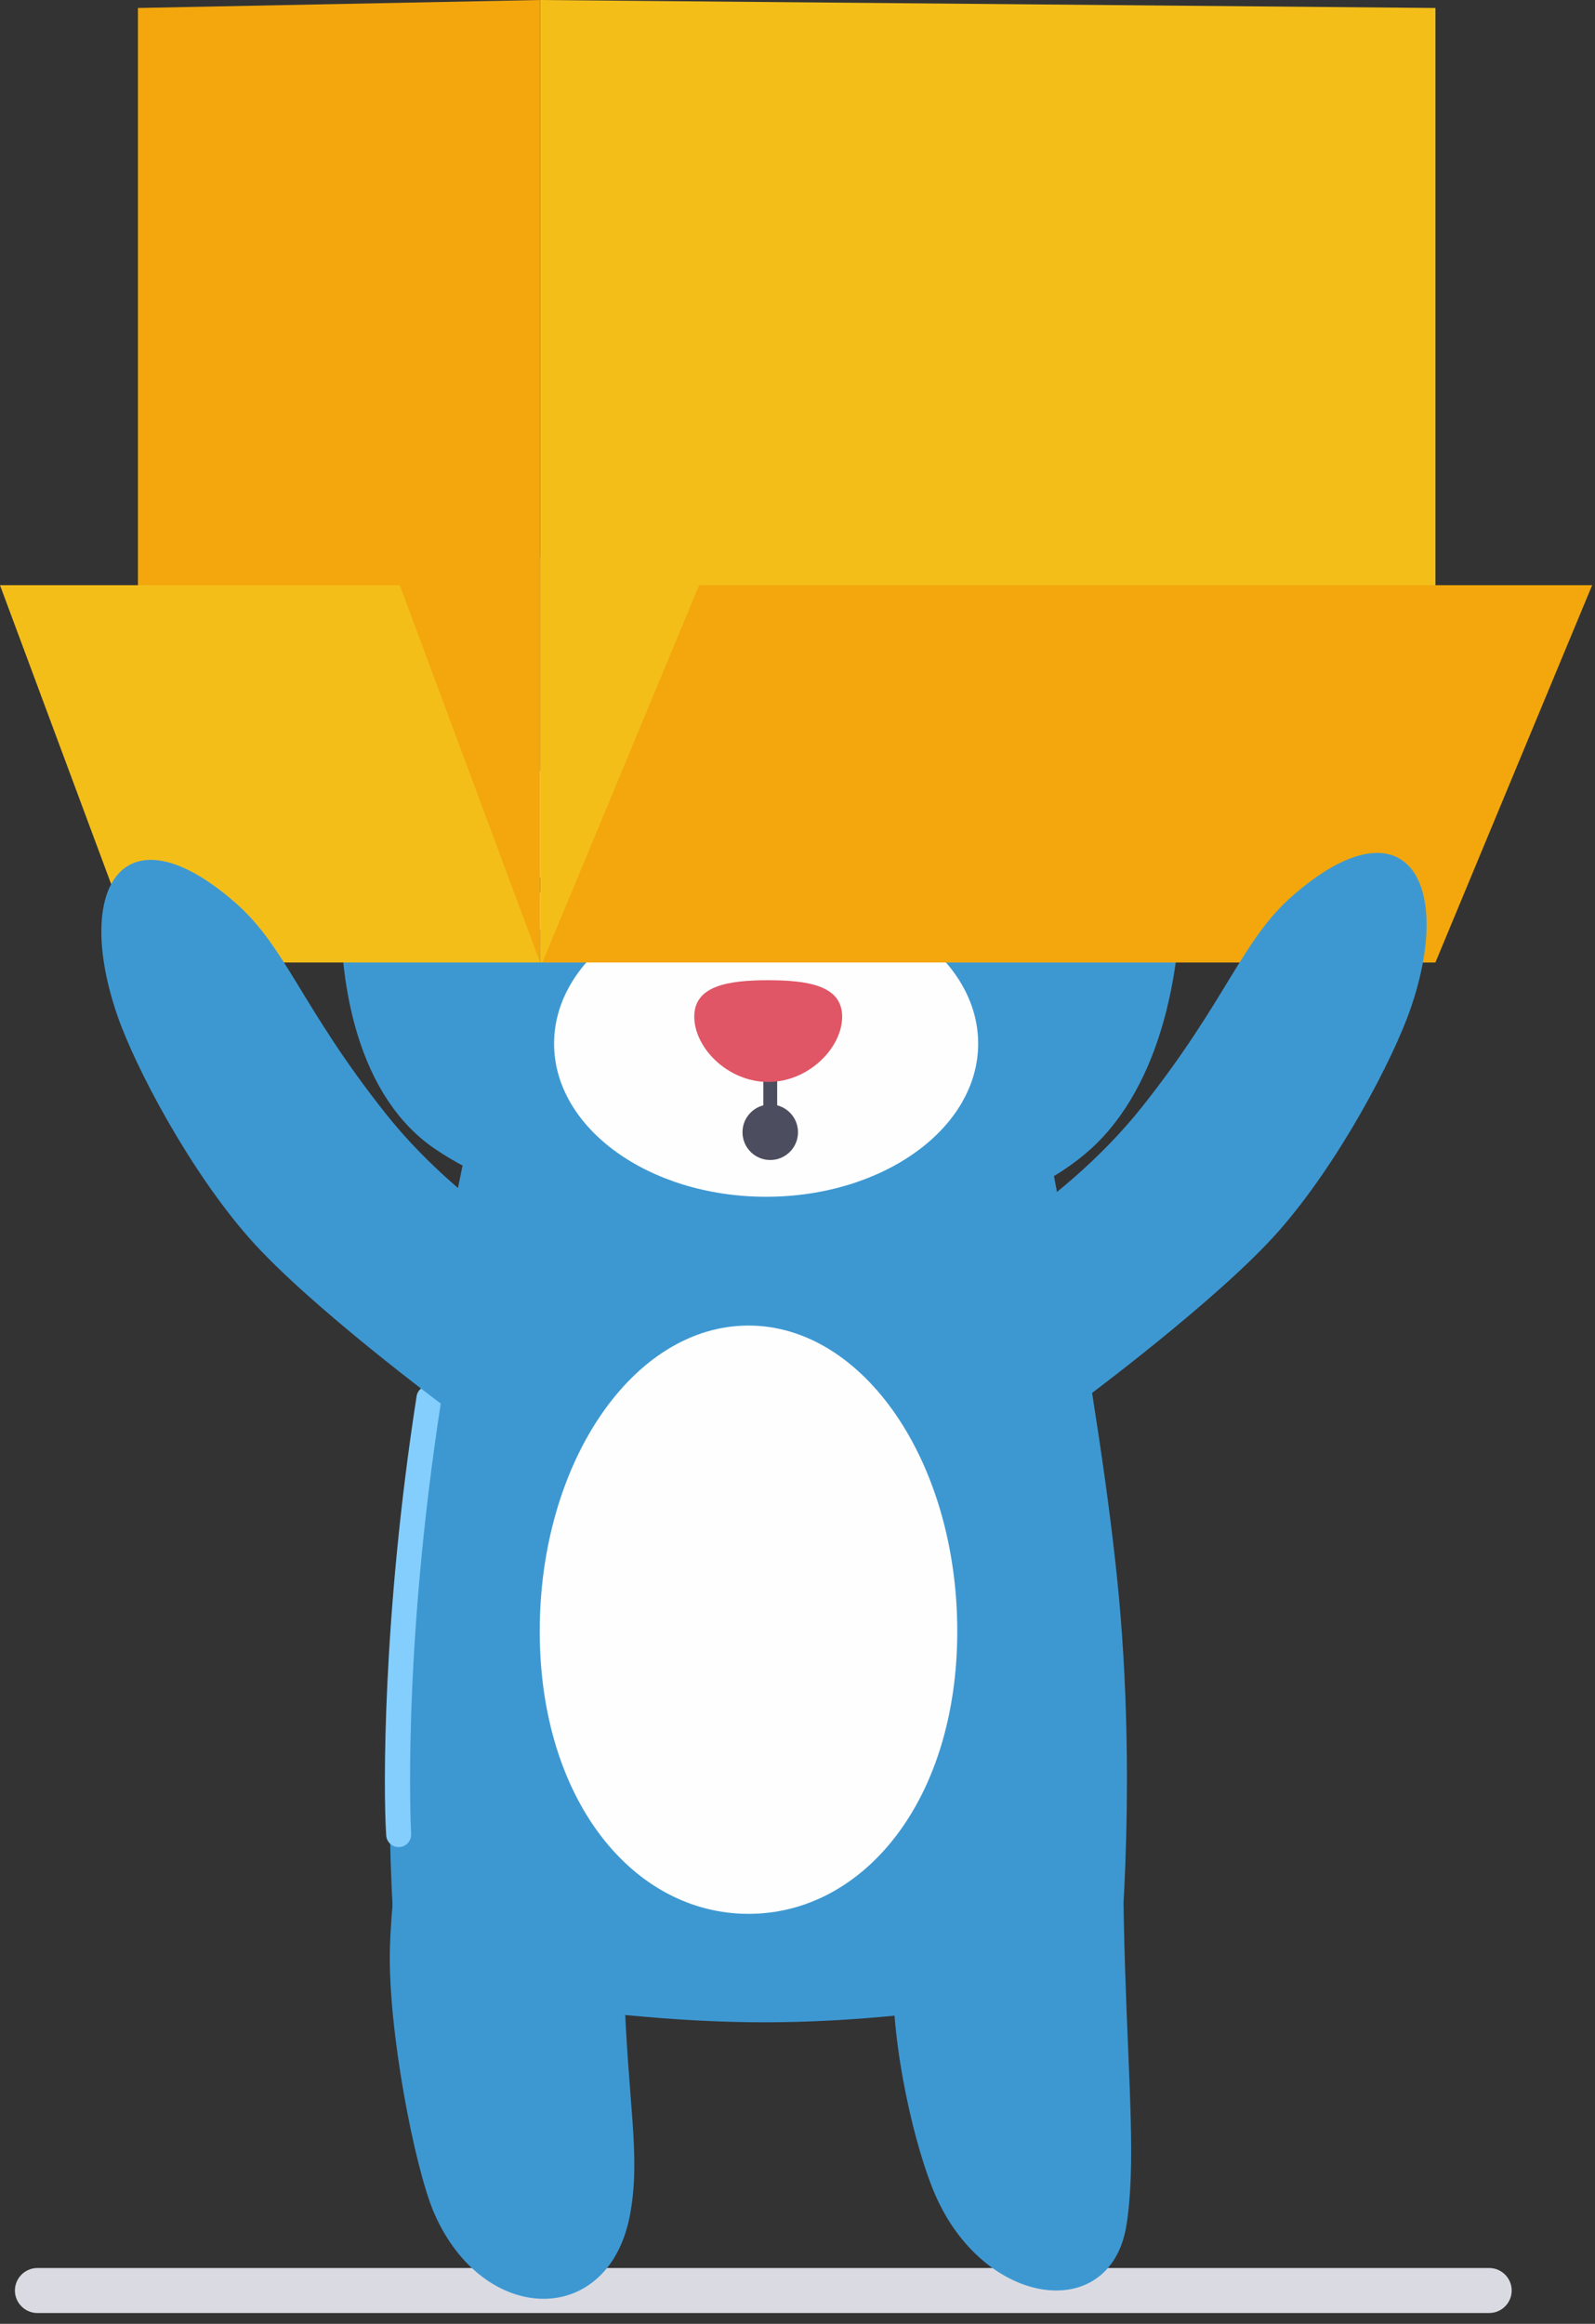 <svg xmlns="http://www.w3.org/2000/svg" width="127" height="185" viewBox="0 0 127 185">
    <rect x="0" y="0" width="127" height="185" fill="#333333" stroke="none"/>
    <g fill="none" fill-rule="evenodd">
        <path fill="#DADBE2" d="M118.576 184.14H2.978c-.985 0-1.791-.807-1.791-1.792s.806-1.792 1.791-1.792h115.598c.985 0 1.791.807 1.791 1.792s-.806 1.791-1.791 1.791"/>
        <path fill="#3D98D2" d="M50.192 176.168c-1.612 9.203-11.723 9.038-15.63 0-1.543-3.568-3.688-14.612-3.516-21.034.172-6.423 1.87-15.119 1.87-15.119h18.38s-1.914 8.236-1.612 17.89c.303 9.653 1.337 13.53.508 18.263M89.69 177.154c-1.256 7.888-11.333 6.573-15.241-2.465-1.543-3.568-3.513-11.597-3.34-18.02.171-6.422 1.694-16.49 1.694-16.49H89.54s-.27 6.593.033 16.246c.302 9.654.879 15.95.118 20.73"/>
        <path fill="#3D98D2" d="M38.132 86.764h44.436s5.09 24.604 6.542 40.564c1.453 15.96-.102 30.173-.102 30.173s-13.54 3.494-28.132 3.494c-14.591 0-29.184-3.494-29.184-3.494s-1.585-13.887.087-32.255c1.672-18.367 6.353-38.482 6.353-38.482"/>
        <path fill="#FEFEFE" d="M59.598 152.362c9.18 0 16.623-9.063 16.623-22.501 0-13.439-7.443-24.333-16.623-24.333-9.18 0-16.623 10.894-16.623 24.333 0 13.438 7.442 22.5 16.623 22.5"/>
        <path fill="#3D98D2" d="M28.773 39.141c4.736-2.94 9.224-3.875 12.23 1.33 3.005 5.205 4.266 14.279-1.347 17.52-5.614 3.24-12.84-2.389-15.846-7.593-3.005-5.206.227-8.316 4.963-11.257M93.951 39.141c-4.958-2.654-9.224-3.875-12.23 1.33-3.004 5.205-4.266 14.279 1.348 17.52 5.613 3.24 12.84-2.389 15.846-7.593 3.005-5.206-.005-8.603-4.964-11.257"/>
        <path fill="#3D98D2" d="M34.645 48.076c7.802-7.975 44.402-5.521 52.204 0 7.802 5.52 11.227 33.235 0 43.397-11.227 10.162-40.166 8.169-52.204 0-12.039-8.169-7.803-35.423 0-43.397"/>
        <path fill="#FEFEFE" d="M61.002 70.892c9.324 0 16.883 5.459 16.883 12.192 0 6.733-7.559 12.19-16.883 12.19-9.324 0-16.883-5.457-16.883-12.19s7.559-12.192 16.883-12.192"/>
        <path fill="#4C4E5F" d="M60.777 88.599L61.882 88.599 61.882 83.534 60.777 83.534z"/>
        <path fill="#E05666" d="M61.168 86.134c3.251 0 5.888-2.748 5.888-5.195s-2.637-2.903-5.888-2.903c-3.252 0-5.888.456-5.888 2.903s2.636 5.195 5.888 5.195"/>
        <path fill="#FEFEFE" d="M75.831 61.471c2.987-1.087 6.407.774 7.638 4.156 1.23 3.382-.193 7.006-3.18 8.093-2.987 1.087-6.406-.774-7.637-4.156-1.231-3.382.192-7.006 3.18-8.093M46.173 61.471c2.987 1.087 4.41 4.71 3.179 8.093-1.231 3.382-4.65 5.243-7.638 4.156-2.987-1.087-4.41-4.71-3.18-8.093 1.232-3.382 4.652-5.243 7.639-4.156"/>
        <path fill="#4C4E5F" d="M78.034 71.144c-2.006 0-2.839-1.747-2.999-2.67-.051-.301.15-.587.451-.64.3-.05.585.15.638.45.014.077.342 1.755 1.91 1.755 1.584 0 1.96-1.7 1.976-1.771.063-.298.355-.491.653-.429.298.062.49.351.43.65-.185.918-1.063 2.655-3.059 2.655M43.79 71.144c-2.007 0-2.84-1.747-2.999-2.67-.052-.301.15-.587.45-.64.3-.05.586.15.639.45.014.077.34 1.755 1.91 1.755 1.583 0 1.96-1.7 1.975-1.771.063-.298.356-.491.653-.429.298.062.49.351.43.65-.185.918-1.063 2.655-3.059 2.655M61.33 87.925c1.22 0 2.21.99 2.21 2.212 0 1.222-.99 2.212-2.21 2.212s-2.21-.99-2.21-2.212c0-1.221.99-2.212 2.21-2.212"/>
        <path fill="#84CEFD" d="M31.741 147.047c-.518 0-.955-.402-.99-.927-.238-3.516-.303-17.486 2.42-34.962.084-.543.592-.914 1.135-.829.542.084.913.593.83 1.135-3.16 20.28-2.41 34.388-2.402 34.521.037.548-.377 1.022-.925 1.06l-.068.002"/>
        <path fill="#F4BE19" d="M114.296 76.618L43.003 76.618 43.003 0 114.296 0.636z"/>
        <path fill="#F3A70C" d="M114.296 76.618L43.189 76.618 55.666 46.588 126.774 46.588zM43.002 76.618L10.983 76.618 10.983.636 43.002 0z"/>
        <path fill="#F4BE19" d="M11.169 76.618L43.002 76.618 31.833 46.588 0 46.588z"/>
        <path fill="#3D98D2" d="M102.964 71.275c8.799-7.646 12.906-1.294 9.35 9.024-1.405 4.073-5.714 12.274-10.5 17.71-4.787 5.436-15.7 13.515-15.7 13.515L74.14 101.476s10.059-4.859 16.823-13.391c6.765-8.532 7.917-13.26 12.001-16.81M18.697 71.828c-8.799-7.646-12.906-1.294-9.35 9.024 1.405 4.073 5.714 12.274 10.5 17.71 4.787 5.436 15.7 13.515 15.7 13.515l11.974-10.048s-10.06-4.86-16.824-13.391c-6.764-8.532-7.916-13.26-12-16.81"/>
    </g>
</svg>
